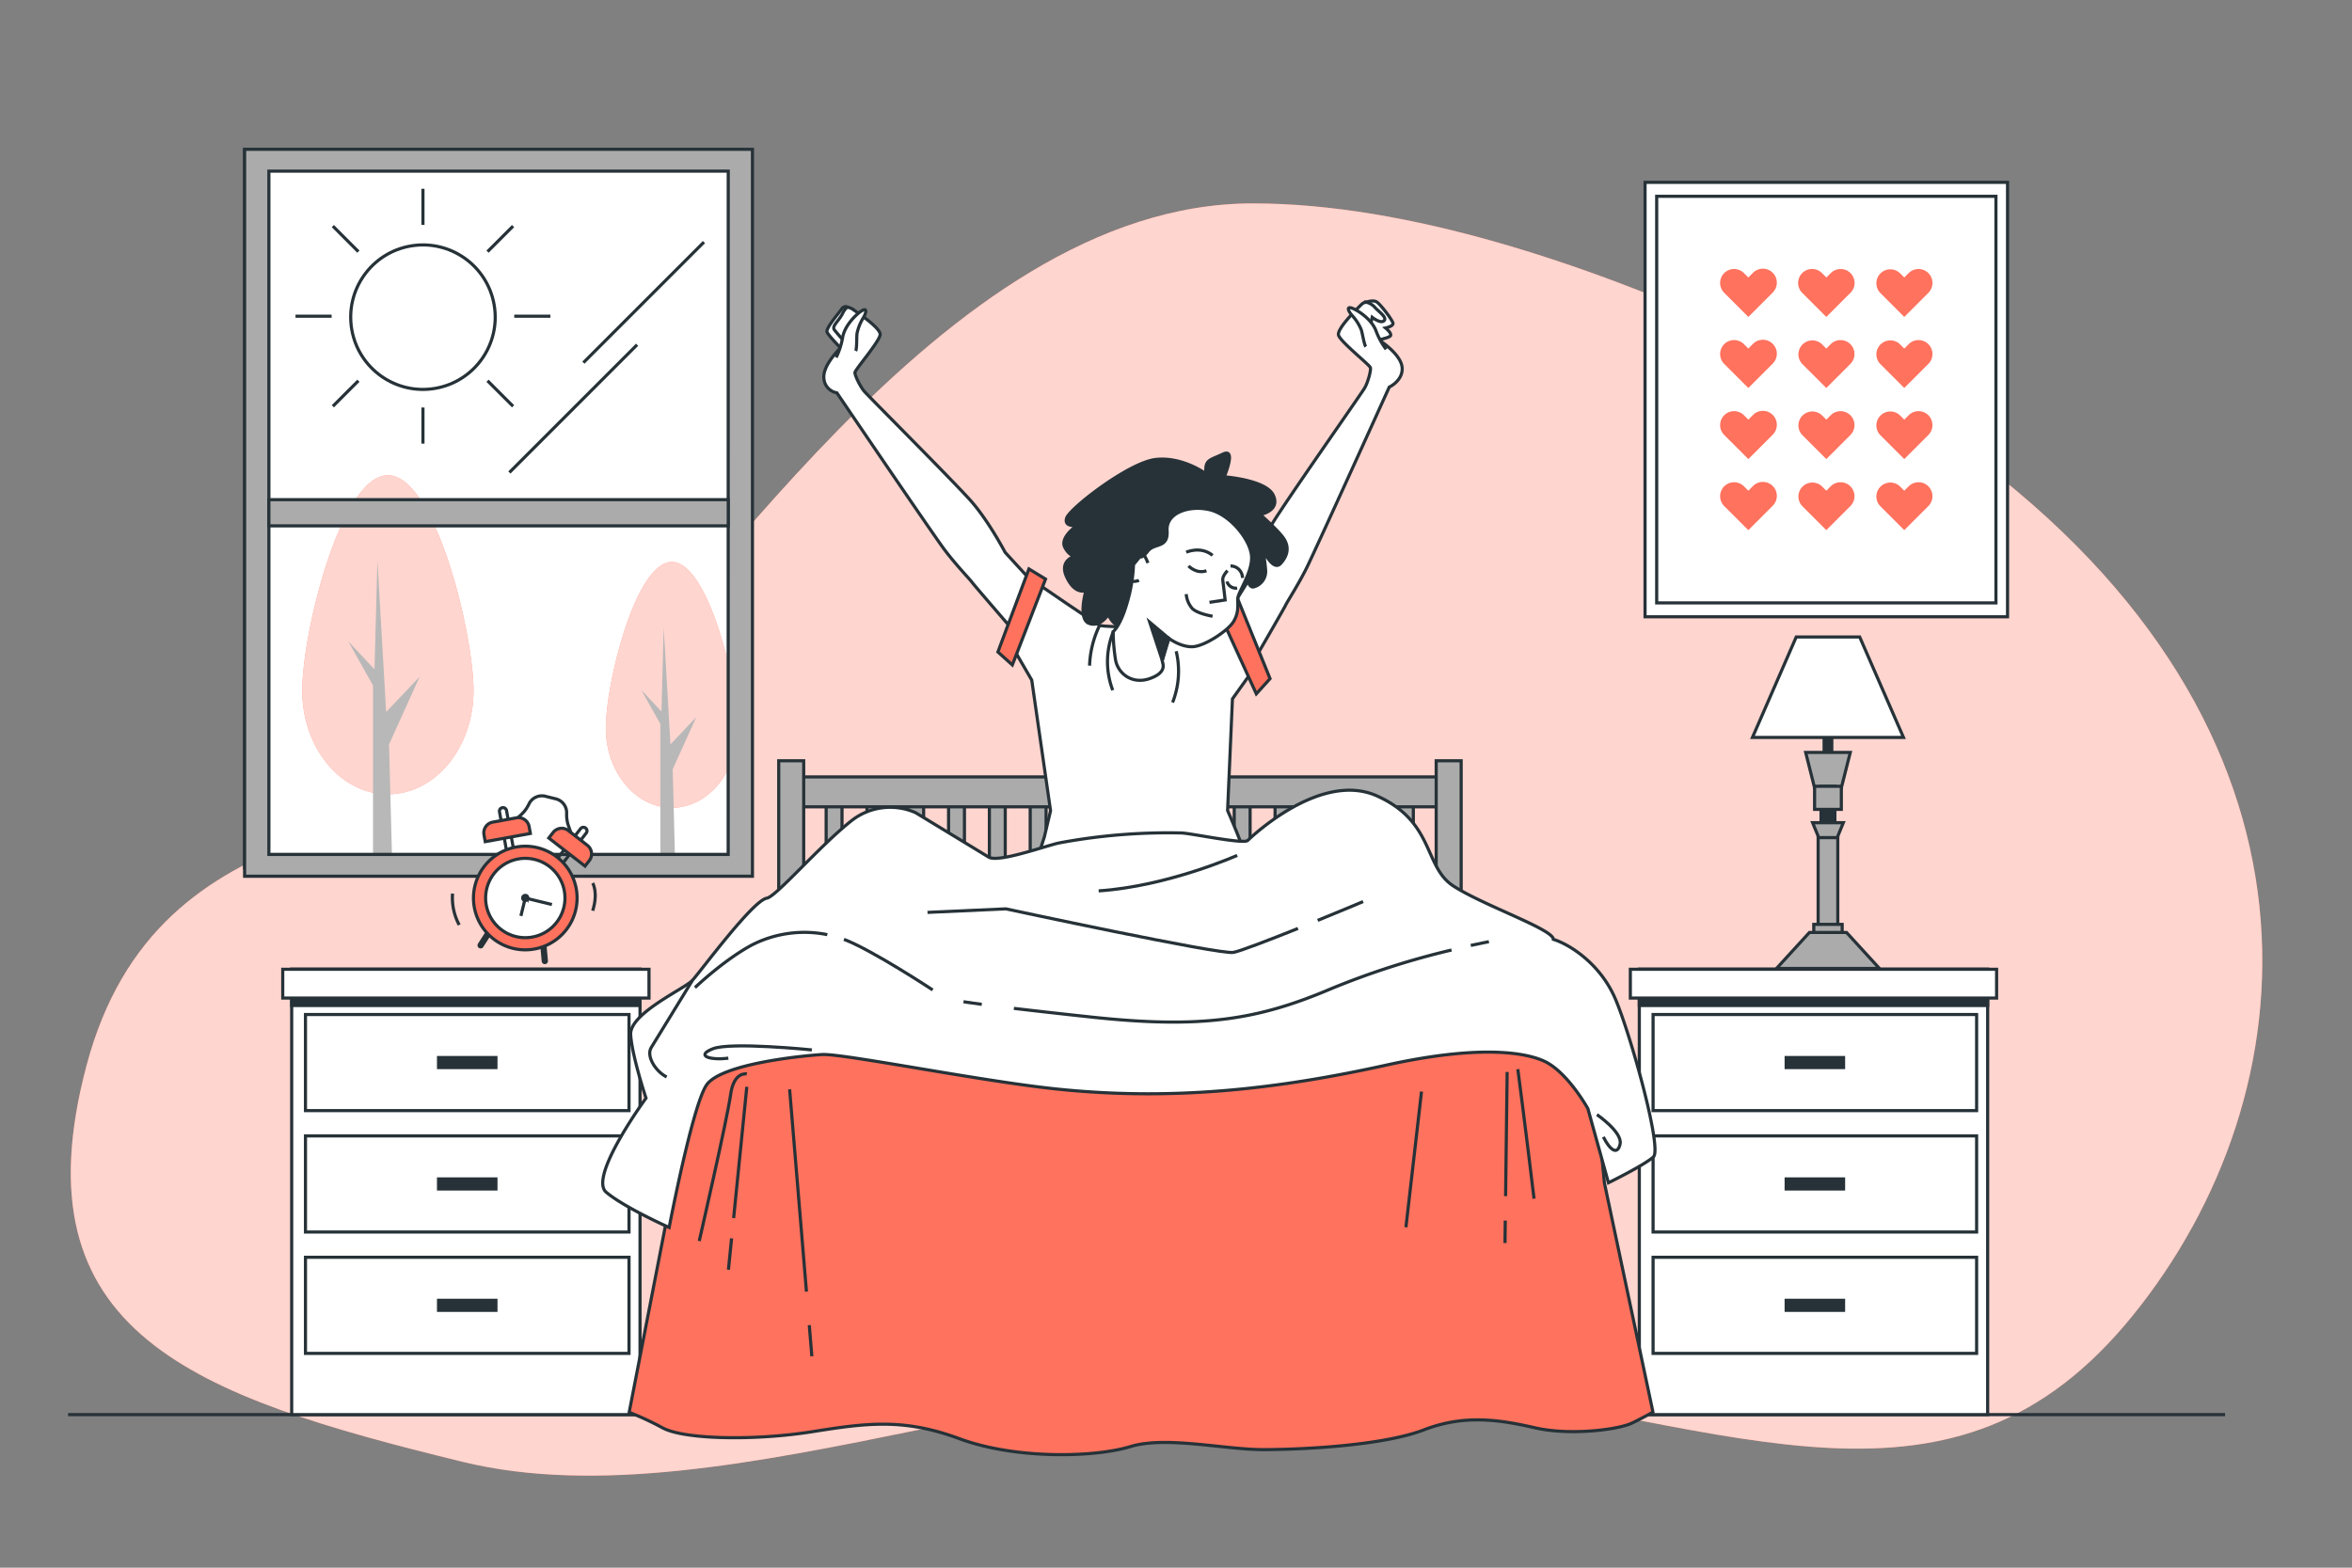 <svg xmlns="http://www.w3.org/2000/svg" viewBox="0 0 750 500"><rect x="0" y="0" width="750" height="500" fill="#808080" stroke="none"/><g id="freepik--background-simple--inject-4"><path d="M626.79,143.81S499.34,64.87,399.48,64.87,220.46,201,177.89,235.11s-127.45,19-150.27,104.62S61.86,445.3,147.45,466.22,350,426.28,452.74,440.54,623,490,680.05,419.62,748.52,233.21,626.79,143.81Z" style="fill:#ff725e"/><path d="M626.79,143.81S499.34,64.87,399.48,64.87,220.46,201,177.89,235.11s-127.45,19-150.27,104.62S61.86,445.3,147.45,466.22,350,426.28,452.74,440.54,623,490,680.05,419.62,748.52,233.21,626.79,143.81Z" style="fill:#fff;opacity:.7"/></g><g id="freepik--Window--inject-4"><rect width="158.64" height="229.08" x="78.02" y="47.62" style="fill:#fff;stroke:#263238;stroke-miterlimit:10"/><path d="M151,220.25c0,18.27-12.23,33.08-27.31,33.08s-27.32-14.81-27.32-33.08,12.23-68.68,27.32-68.68S151,202,151,220.25Z" style="fill:#ff725e"/><path d="M151,220.25c0,18.27-12.23,33.08-27.31,33.08s-27.32-14.81-27.32-33.08,12.23-68.68,27.32-68.68S151,202,151,220.25Z" style="fill:#fff;opacity:.7"/><polygon points="118.95 272.12 124.97 272.12 124.06 237.4 133.82 215.82 123.13 227.08 120.35 178.76 119.42 213.47 111.06 204.56 118.95 218.63 118.95 272.12" style="fill:#b8b8b8"/><path d="M235.23,232.15c0,14.08-9.42,25.49-21,25.49s-21.06-11.41-21.06-25.49,9.43-52.93,21.06-52.93S235.23,218.06,235.23,232.15Z" style="fill:#ff725e"/><path d="M235.23,232.15c0,14.08-9.42,25.49-21,25.49s-21.06-11.41-21.06-25.49,9.43-52.93,21.06-52.93S235.23,218.06,235.23,232.15Z" style="fill:#fff;opacity:.7"/><polygon points="210.57 272.12 215.2 272.12 214.51 245.36 222.02 228.73 213.79 237.41 211.64 200.17 210.93 226.93 204.49 220.06 210.57 230.9 210.57 272.12" style="fill:#b8b8b8"/><path d="M78,47.62V279.47H239.94V47.62Zm154.2,224.89H85.74V54.58H232.22Z" style="fill:#ababab;stroke:#263238;stroke-miterlimit:10"/><rect width="146.48" height="8.36" x="85.74" y="159.36" style="fill:#ababab;stroke:#263238;stroke-miterlimit:10"/><line x1="224.48" x2="186.03" y1="77.21" y2="115.66" style="fill:none;stroke:#263238;stroke-miterlimit:10"/><line x1="203.16" x2="162.43" y1="109.95" y2="150.69" style="fill:none;stroke:#263238;stroke-miterlimit:10"/><circle cx="134.87" cy="101.17" r="23.04" transform="translate(-15.29 24.5) rotate(-9.83)" style="fill:none;stroke:#263238;stroke-miterlimit:10"/><line x1="134.87" x2="134.87" y1="129.97" y2="141.49" style="fill:none;stroke:#263238;stroke-miterlimit:10"/><line x1="134.87" x2="134.87" y1="60.21" y2="71.73" style="fill:none;stroke:#263238;stroke-miterlimit:10"/><line x1="105.75" x2="94.23" y1="100.85" y2="100.85" style="fill:none;stroke:#263238;stroke-miterlimit:10"/><line x1="175.51" x2="163.99" y1="100.85" y2="100.85" style="fill:none;stroke:#263238;stroke-miterlimit:10"/><line x1="114.28" x2="106.14" y1="121.44" y2="129.58" style="fill:none;stroke:#263238;stroke-miterlimit:10"/><line x1="163.61" x2="155.46" y1="72.11" y2="80.26" style="fill:none;stroke:#263238;stroke-miterlimit:10"/><line x1="155.46" x2="163.61" y1="121.44" y2="129.58" style="fill:none;stroke:#263238;stroke-miterlimit:10"/><line x1="106.14" x2="114.28" y1="72.11" y2="80.26" style="fill:none;stroke:#263238;stroke-miterlimit:10"/></g><g id="freepik--Picture--inject-4"><rect width="115.59" height="138.56" x="524.57" y="58.16" style="fill:#fff;stroke:#263238;stroke-miterlimit:10"/><rect width="108.18" height="129.68" x="528.28" y="62.61" style="fill:#fff;stroke:#263238;stroke-miterlimit:10"/><path d="M565.19,93.39l-1.39,1.4-6.29,6.3-7.7-7.7a4.45,4.45,0,0,1,6.3-6.29l1.4,1.4,1.39-1.4a4.45,4.45,0,1,1,6.29,6.29Z" style="fill:#ff725e"/><path d="M565.19,116.06l-1.39,1.4-6.29,6.29-7.7-7.69a4.45,4.45,0,0,1,6.3-6.29l1.4,1.4,1.39-1.4a4.45,4.45,0,1,1,6.29,6.29Z" style="fill:#ff725e"/><path d="M565.19,138.73l-1.39,1.4-6.29,6.29-7.7-7.69a4.45,4.45,0,0,1,6.3-6.29l1.4,1.4,1.39-1.4a4.45,4.45,0,1,1,6.29,6.29Z" style="fill:#ff725e"/><path d="M565.19,161.4l-1.39,1.4-6.29,6.29-7.7-7.69a4.45,4.45,0,0,1,6.3-6.29l1.4,1.4,1.39-1.4a4.45,4.45,0,1,1,6.29,6.29Z" style="fill:#ff725e"/><path d="M590.05,93.39l-1.39,1.4-6.29,6.3-7.69-7.7A4.45,4.45,0,0,1,581,87.1l1.4,1.4,1.4-1.4a4.44,4.44,0,0,1,6.28,6.29Z" style="fill:#ff725e"/><path d="M590.05,116.06l-1.39,1.4-6.29,6.29-7.69-7.69a4.45,4.45,0,0,1,6.29-6.29l1.4,1.4,1.4-1.4a4.44,4.44,0,1,1,6.28,6.29Z" style="fill:#ff725e"/><path d="M590.05,138.73l-1.39,1.4-6.29,6.29-7.69-7.69a4.45,4.45,0,0,1,6.29-6.29l1.4,1.4,1.4-1.4a4.44,4.44,0,1,1,6.28,6.29Z" style="fill:#ff725e"/><path d="M590.05,161.4l-1.39,1.4-6.29,6.29-7.69-7.69a4.45,4.45,0,0,1,6.29-6.29l1.4,1.4,1.4-1.4a4.44,4.44,0,1,1,6.28,6.29Z" style="fill:#ff725e"/><path d="M614.92,93.39l-1.4,1.4-6.29,6.3-7.69-7.7a4.45,4.45,0,0,1,6.29-6.29l1.4,1.4,1.4-1.4a4.45,4.45,0,0,1,6.29,0A4.46,4.46,0,0,1,614.92,93.39Z" style="fill:#ff725e"/><path d="M614.92,116.06l-1.4,1.4-6.29,6.29-7.69-7.69a4.45,4.45,0,0,1,6.29-6.29l1.4,1.4,1.4-1.4a4.45,4.45,0,0,1,6.29,0A4.46,4.46,0,0,1,614.92,116.06Z" style="fill:#ff725e"/><path d="M614.92,138.73l-1.4,1.4-6.29,6.29-7.69-7.69a4.45,4.45,0,0,1,6.29-6.29l1.4,1.4,1.4-1.4a4.45,4.45,0,0,1,6.29,0A4.46,4.46,0,0,1,614.92,138.73Z" style="fill:#ff725e"/><path d="M614.92,161.4l-1.4,1.4-6.29,6.29-7.69-7.69a4.45,4.45,0,0,1,6.29-6.29l1.4,1.4,1.4-1.4a4.45,4.45,0,0,1,6.29,0A4.46,4.46,0,0,1,614.92,161.4Z" style="fill:#ff725e"/></g><g id="freepik--Floor--inject-4"><line x1="709.53" x2="21.71" y1="451.18" y2="451.18" style="fill:#fff;stroke:#263238;stroke-miterlimit:10"/></g><g id="freepik--nightstand-2--inject-4"><rect width="111.08" height="142.04" x="522.74" y="309.14" style="fill:#fff;stroke:#263238;stroke-miterlimit:10"/><rect width="111.08" height="11.56" x="522.74" y="309.14" style="fill:#263238;stroke:#263238;stroke-miterlimit:10"/><rect width="116.79" height="9.18" x="519.88" y="309.14" style="fill:#fff;stroke:#263238;stroke-miterlimit:10"/><rect width="103.17" height="30.65" x="527.13" y="323.57" style="fill:#fff;stroke:#263238;stroke-miterlimit:10"/><rect width="18.3" height="3.2" x="569.57" y="337.29" style="fill:#263238;stroke:#263238;stroke-miterlimit:10"/><rect width="103.17" height="30.65" x="527.13" y="362.29" style="fill:#fff;stroke:#263238;stroke-miterlimit:10"/><rect width="18.3" height="3.2" x="569.57" y="376.01" style="fill:#263238;stroke:#263238;stroke-miterlimit:10"/><rect width="103.17" height="30.65" x="527.13" y="401" style="fill:#fff;stroke:#263238;stroke-miterlimit:10"/><rect width="18.3" height="3.2" x="569.57" y="414.72" style="fill:#263238;stroke:#263238;stroke-miterlimit:10"/></g><g id="freepik--nightstand-1--inject-4"><rect width="111.08" height="142.04" x="93.01" y="309.14" style="fill:#fff;stroke:#263238;stroke-miterlimit:10"/><rect width="111.08" height="11.56" x="93.01" y="309.14" style="fill:#263238;stroke:#263238;stroke-miterlimit:10"/><rect width="116.79" height="9.18" x="90.16" y="309.14" style="fill:#fff;stroke:#263238;stroke-miterlimit:10"/><rect width="103.17" height="30.65" x="97.41" y="323.57" style="fill:#fff;stroke:#263238;stroke-miterlimit:10"/><rect width="18.3" height="3.2" x="139.84" y="337.29" style="fill:#263238;stroke:#263238;stroke-miterlimit:10"/><rect width="103.17" height="30.65" x="97.41" y="362.29" style="fill:#fff;stroke:#263238;stroke-miterlimit:10"/><rect width="18.3" height="3.2" x="139.84" y="376.01" style="fill:#263238;stroke:#263238;stroke-miterlimit:10"/><rect width="103.17" height="30.65" x="97.41" y="401" style="fill:#fff;stroke:#263238;stroke-miterlimit:10"/><rect width="18.3" height="3.2" x="139.84" y="414.72" style="fill:#263238;stroke:#263238;stroke-miterlimit:10"/></g><g id="freepik--Lamp--inject-4"><rect width="2.45" height="31.28" x="581.67" y="232.15" style="fill:#263238;stroke:#263238;stroke-miterlimit:10"/><polygon points="590.01 239.99 575.79 239.99 578.63 251.28 587.16 251.28 590.01 239.99" style="fill:#ababab;stroke:#263238;stroke-miterlimit:10"/><polygon points="606.98 235.2 558.82 235.2 572.78 203.15 593.01 203.15 606.98 235.2" style="fill:#fff;stroke:#263238;stroke-miterlimit:10"/><rect width="4.41" height="12.66" x="580.69" y="250.78" style="fill:#263238;stroke:#263238;stroke-miterlimit:10"/><rect width="8.53" height="7.36" x="578.63" y="250.78" style="fill:#ababab;stroke:#263238;stroke-miterlimit:10"/><rect width="6.27" height="30.55" x="579.76" y="267.01" style="fill:#ababab;stroke:#263238;stroke-miterlimit:10"/><rect width="9.06" height="2.75" x="578.37" y="294.82" style="fill:#ababab;stroke:#263238;stroke-miterlimit:10"/><polygon points="587.8 262.39 578 262.39 579.96 267.15 585.84 267.15 587.8 262.39" style="fill:#ababab;stroke:#263238;stroke-miterlimit:10"/><polygon points="588.81 297.4 576.99 297.4 566.49 308.88 599.31 308.88 588.81 297.4" style="fill:#ababab;stroke:#263238;stroke-miterlimit:10"/></g><g id="freepik--Clock--inject-4"><path d="M182.47,266.82l-1.19-3.41a10.62,10.62,0,0,1-.59-3.91v-.14a4.55,4.55,0,0,0-3.49-4.58l-3.32-.82a4.57,4.57,0,0,0-5.21,2.46l-.06.13a10.75,10.75,0,0,1-2.33,3.19l-2.63,2.47" style="fill:none;stroke:#263238;stroke-miterlimit:10"/><path d="M164.27,273.65l-2.25.41-2.74-15.13a1.12,1.12,0,0,1,.91-1.32h0a1.14,1.14,0,0,1,1.33.91Z" style="fill:#fff;stroke:#263238;stroke-miterlimit:10"/><path d="M157.59,261.48h7.66a3.48,3.48,0,0,1,3.48,3.48v2.22a0,0,0,0,1,0,0H154.1a0,0,0,0,1,0,0V265A3.48,3.48,0,0,1,157.59,261.48Z" transform="translate(-44.66 33.12) rotate(-10.3)" style="fill:#ff725e;stroke:#263238;stroke-miterlimit:10"/><path d="M175.7,276.45l1.8,1.4,9.43-12.15a1.13,1.13,0,0,0-.2-1.6h0a1.15,1.15,0,0,0-1.6.2Z" style="fill:none;stroke:#263238;stroke-miterlimit:10"/><path d="M175.23,266.65h14.62a0,0,0,0,1,0,0v2.22a3.48,3.48,0,0,1-3.48,3.48h-7.66a3.48,3.48,0,0,1-3.48-3.48v-2.22A0,0,0,0,1,175.23,266.65Z" transform="translate(161.52 594.33) rotate(-142.19)" style="fill:#ff725e;stroke:#263238;stroke-miterlimit:10"/><line x1="156.73" x2="153.26" y1="296.09" y2="301.5" style="fill:none;stroke:#263238;stroke-linecap:round;stroke-miterlimit:10;stroke-width:2px"/><line x1="173.14" x2="173.73" y1="300.11" y2="306.51" style="fill:none;stroke:#263238;stroke-linecap:round;stroke-miterlimit:10;stroke-width:2px"/><path d="M183.55,290.34a16.52,16.52,0,1,0-20,12.12A16.52,16.52,0,0,0,183.55,290.34Z" style="fill:#ff725e;stroke:#263238;stroke-miterlimit:10"/><path d="M179.79,289.42a12.65,12.65,0,1,0-15.29,9.28A12.65,12.65,0,0,0,179.79,289.42Z" style="fill:#fff;stroke:#263238;stroke-miterlimit:10"/><polyline points="166.1 292.13 167.5 286.42 175.99 288.49" style="fill:none;stroke:#263238;stroke-miterlimit:10"/><path d="M168.29,286.61a.8.8,0,0,0-.59-1,.82.82,0,0,0-1,.59.81.81,0,0,0,1.58.39Z" style="fill:none;stroke:#263238;stroke-miterlimit:10"/><path d="M144.31,285a18.24,18.24,0,0,0,2.12,10" style="fill:none;stroke:#263238;stroke-miterlimit:10"/><path d="M189,281.66s1.83,3,0,8.8" style="fill:none;stroke:#263238;stroke-miterlimit:10"/></g><g id="freepik--Character--inject-4"><rect width="5.06" height="69.36" x="263.44" y="253.84" style="fill:#ababab;stroke:#263238;stroke-miterlimit:10"/><rect width="5.06" height="69.36" x="276.46" y="253.84" style="fill:#ababab;stroke:#263238;stroke-miterlimit:10"/><rect width="5.06" height="69.36" x="289.47" y="253.84" style="fill:#ababab;stroke:#263238;stroke-miterlimit:10"/><rect width="5.06" height="69.36" x="302.48" y="253.84" style="fill:#ababab;stroke:#263238;stroke-miterlimit:10"/><rect width="5.06" height="69.36" x="315.49" y="253.84" style="fill:#ababab;stroke:#263238;stroke-miterlimit:10"/><rect width="5.06" height="69.36" x="328.51" y="253.84" style="fill:#ababab;stroke:#263238;stroke-miterlimit:10"/><rect width="5.06" height="69.36" x="341.52" y="253.84" style="fill:#ababab;stroke:#263238;stroke-miterlimit:10"/><rect width="5.06" height="69.36" x="354.53" y="253.84" style="fill:#ababab;stroke:#263238;stroke-miterlimit:10"/><rect width="5.06" height="69.36" x="367.55" y="253.84" style="fill:#ababab;stroke:#263238;stroke-miterlimit:10"/><rect width="5.06" height="69.36" x="380.56" y="253.84" style="fill:#ababab;stroke:#263238;stroke-miterlimit:10"/><rect width="5.06" height="69.36" x="393.57" y="253.84" style="fill:#ababab;stroke:#263238;stroke-miterlimit:10"/><rect width="5.06" height="69.36" x="406.59" y="253.84" style="fill:#ababab;stroke:#263238;stroke-miterlimit:10"/><rect width="5.06" height="69.36" x="419.6" y="253.84" style="fill:#ababab;stroke:#263238;stroke-miterlimit:10"/><rect width="5.06" height="69.36" x="432.61" y="253.84" style="fill:#ababab;stroke:#263238;stroke-miterlimit:10"/><rect width="5.06" height="69.36" x="445.62" y="253.84" style="fill:#ababab;stroke:#263238;stroke-miterlimit:10"/><rect width="211.46" height="9.54" x="250.79" y="247.79" style="fill:#ababab;stroke:#263238;stroke-miterlimit:10"/><rect width="7.96" height="79.73" x="248.32" y="242.64" style="fill:#ababab;stroke:#263238;stroke-miterlimit:10"/><rect width="7.96" height="79.73" x="457.97" y="242.64" style="fill:#ababab;stroke:#263238;stroke-miterlimit:10"/><path d="M212.08,391.51l-11.45,58.94a92.55,92.55,0,0,1,10.74,5c7.23,3.78,29.87,4,47.43,1.21s29.28-4.41,47.18,2.21,43.06,6,54.42,2.52,30,.95,42.36.95,38.23-1.26,51.32-6.31,24.45-3.15,35.47-.63,26.52.63,31-1.58,6.54-3.46,6.54-3.46L511.6,377.25S508,335.68,503,326.14c-6.69-12.82-17.9-16.63-35.47-17.26s-39.95,3-71.29,7.46-73.71,2.26-113.66-6.79c-35.32-8-53.12,7.54-58.07,16.59C218.72,336.71,212.08,391.51,212.08,391.51Z" style="fill:#ff725e;stroke:#263238;stroke-miterlimit:10"/><line x1="257.16" x2="251.79" y1="411.96" y2="347.43" style="fill:#ababab;stroke:#263238;stroke-miterlimit:10"/><line x1="258.88" x2="258.06" y1="432.57" y2="422.65" style="fill:#ababab;stroke:#263238;stroke-miterlimit:10"/><line x1="453.29" x2="448.32" y1="348.14" y2="391.42" style="fill:#ababab;stroke:#263238;stroke-miterlimit:10"/><path d="M238.14,342.53s-4.14-.94-5.17,6.62-10,46.67-10,46.67" style="fill:none;stroke:#263238;stroke-miterlimit:10"/><line x1="233.29" x2="232.28" y1="394.96" y2="404.97" style="fill:none;stroke:#263238;stroke-miterlimit:10"/><line x1="238.14" x2="233.94" y1="346.63" y2="388.5" style="fill:none;stroke:#263238;stroke-miterlimit:10"/><path d="M484,341s2.41,18.28,5.17,41.3" style="fill:none;stroke:#263238;stroke-miterlimit:10"/><line x1="480" x2="479.91" y1="389.29" y2="396.45" style="fill:none;stroke:#263238;stroke-miterlimit:10"/><line x1="480.6" x2="480.1" y1="341.9" y2="381.5" style="fill:none;stroke:#263238;stroke-miterlimit:10"/><path d="M270.55,98.08a1.48,1.48,0,0,0-2.18.51c-1,1.42-5.05,6.07-4.65,7.28s5.66,6.47,5.66,6.47l6.68-7.88-3.89-5.63Z" style="fill:#fff;stroke:#263238;stroke-miterlimit:10"/><path d="M320.51,176.17s-5.3-10.13-11.05-16.57S277,126.45,275.62,124.84s-3-5.07-3-6,8.05-10.13,8.05-12.2-7.13-6.9-8.51-7.82a3.58,3.58,0,0,0-1.62-.75c-.15-.09-.77-.26-1.87,1.93-1.27,2.54-3.6,4-2.54,5.3s3.5,4.1,3.5,4.1l.33-.32-.33.32c-1.85,1.62-7.37,7.14-6.91,11.28a5,5,0,0,0,4.14,4.61s30.62,45.11,34.3,50,8.29,9.67,8.75,10.36,12.2,14.27,12.2,14.27l6.67-14.73Z" style="fill:#fff;stroke:#263238;stroke-miterlimit:10"/><path d="M266.64,114a23,23,0,0,0,2.07-6.45c.7-3.91,4.61-7.59,6.22-8.51s1.38.69.23,2.53a15.54,15.54,0,0,0-1.84,4.6c-.23.92,0,4.84-.46,5.76" style="fill:#fff;stroke:#263238;stroke-miterlimit:10"/><path d="M435.34,96.46s2.43-.92,3.62-.2,5.25,6,5.25,6.92-2.38,1.43-2.38,1.43,2.38,1.91,1.43,2.63-5.73,1.67-5.73,1.67L433,100.32Z" style="fill:#fff;stroke:#263238;stroke-miterlimit:10"/><path d="M447.11,117.24c-.32-4.16-6.78-8.55-8.89-9.79a7.18,7.18,0,0,1-2.38-2.86l.91.4.81-3.79s2.71,2.17,3.79,1.08-1.89-3-3-4.32a5.13,5.13,0,0,0-3-1.63l-.06.13c-.41,0-1,.46-1.58,1.06-1.18,1.16-7.29,7.24-6.91,9.28s10,9.57,10.2,10.48-.77,4.6-1.83,6.44-25.17,36.14-29.62,43.54-7.76,18.35-7.76,18.35L391.37,196l9.31,13.23s9-15.53,9.32-16.3,3.95-6.37,6.66-11.81S443,123.46,443,123.46,447.43,121.4,447.11,117.24Z" style="fill:#fff;stroke:#263238;stroke-miterlimit:10"/><path d="M442,111.41a23.09,23.09,0,0,1-3.24-5.94c-1.4-3.72-5.94-6.61-7.69-7.21s-1.23.94.25,2.53A15.35,15.35,0,0,1,434,105c.4.86.91,4.75,1.53,5.57" style="fill:#fff;stroke:#263238;stroke-miterlimit:10"/><path d="M393,222.9l8.05-11.28-9-17.73H361.25l-3,6s-6.45,0-7.6-.46-20.25-13.58-20.25-13.58l-8.75,18.41L329,216.91l6,41.67L333,267s-10.83,33-10.33,35.44,8.86,11.38,23.62,13.35,37.9-1.48,41.35-3,11.32-.49,16.24-7.87-12.43-46.41-12.43-46.41Z" style="fill:#fff;stroke:#263238;stroke-miterlimit:10"/><polygon points="389.56 197.12 400.61 221.29 404.99 216.45 394.68 191.01 389.56 197.12" style="fill:#ff725e;stroke:#263238;stroke-miterlimit:10"/><path d="M384.56,151.12s-7.44-5.53-16-4.58-27.48,15.65-28.43,18.7,3.43,2.29,3.43,2.29-5.72,3.82-4,7.07,3.63,2.67,3.63,2.67-5.73,1.14-3,6.87,6.1,4.2,6.1,4.2-2.67,9.16,1,10.49,6.1-2.86,6.1-2.86,1.53,3.44,3.44,3.44a5.29,5.29,0,0,0,3.43-1.72l5.73-6.11s8.4,10.12,12.21,10.12,8.78-6.49,12.6-10.31,4.39-5.53,4.39-5.53l1.91-6.11s.19,8,2.67,7.44a5.11,5.11,0,0,0,3.82-5.15,51.78,51.78,0,0,0-1-7.06s3.25,7.44,5.73,4.77,2.67-5.35,1.14-7.83-7.63-7.82-7.63-7.82,6.49-1.15,4.2-6.11-15.65-5.91-15.65-5.91,4-9.35-.38-7.26S384.18,146.54,384.56,151.12Z" style="fill:#263238;stroke:#263238;stroke-miterlimit:10"/><path d="M363.57,177.46s.38.95,2.48-1.72,6.49-.76,6.11-6.49,7.06-8.2,13.55-6.68,12.78,9.35,13.36,14.51-4.39,11.83-4.39,13.93.38,4.39-1.34,7.25-9.16,7.82-13,8-7.63-2.68-7.63-2.68-2.1,6.3-2.1,7.07,1.91,3.62-3.82,5.72-10.3-1.53-11.07-5.92a60.4,60.4,0,0,1-.76-9s2.29-1.71,4.39-9a49.29,49.29,0,0,0,2.1-12.4Z" style="fill:#fff;stroke:#263238;stroke-miterlimit:10"/><path d="M366.05,179.56s-2.48-6.87-5.34-4.77-2.68,7.63-1.34,9.54,3.82.76,3.82.76" style="fill:none;stroke:#263238;stroke-miterlimit:10"/><path d="M378.26,176.12s4.58-2.1,8.4,1" style="fill:none;stroke:#263238;stroke-miterlimit:10"/><path d="M396.2,184.33a3.83,3.83,0,0,0-3.81-3.82" style="fill:none;stroke:#263238;stroke-miterlimit:10"/><path d="M391.43,182s-1.72,1.72-1.52,3.05.76,6.3.76,6.3l-5,.76" style="fill:none;stroke:#263238;stroke-miterlimit:10"/><path d="M386.66,196.54s-4.77-.76-6.49-2.48a8.06,8.06,0,0,1-1.91-4.58" style="fill:none;stroke:#263238;stroke-miterlimit:10"/><path d="M379,180.51s2.48,2.67,5.72,1.53" style="fill:none;stroke:#263238;stroke-miterlimit:10"/><path d="M391.24,185.47a3,3,0,0,0,3.25,2.1" style="fill:none;stroke:#263238;stroke-miterlimit:10"/><polygon points="372.73 203.6 366.62 198.45 370.63 210.66 372.73 203.6" style="fill:#263238;stroke:#263238;stroke-miterlimit:10"/><polygon points="328.1 181.46 318.21 207.94 322.81 212.08 333.4 184.69 328.1 181.46" style="fill:#ff725e;stroke:#263238;stroke-miterlimit:10"/><path d="M355,201.5a25.56,25.56,0,0,0-.17,18.64" style="fill:none;stroke:#263238;stroke-miterlimit:10"/><path d="M375.06,207.71a27.16,27.16,0,0,1-1.15,16.34" style="fill:none;stroke:#263238;stroke-miterlimit:10"/><path d="M350.66,199.42a31.88,31.88,0,0,0-3.22,12.89" style="fill:none;stroke:#263238;stroke-miterlimit:10"/><path d="M440.67,278.5s-9.8,13.87-17,22.14-16.9,14.17-33.64,17.15-50.14-.13-62.43-2.87-28.73-11.79-28.73-11.79L327,286.59s25.91,17.64,71.12-.55C398.13,286,430.84,265.44,440.67,278.5Z" style="fill:#6b6b6b;stroke:#263238;stroke-miterlimit:10"/><path d="M338,282.73s17.79,4.23,31.42,5.51" style="fill:none;stroke:#263238;stroke-miterlimit:10"/><path d="M382.06,281.31a77.45,77.45,0,0,1-24.18,2.52" style="fill:none;stroke:#263238;stroke-miterlimit:10"/><path d="M392.06,277.77a46.21,46.21,0,0,1-4.39,1.8" style="fill:none;stroke:#263238;stroke-miterlimit:10"/><path d="M365.94,307s-28.5-1.69-38.88-14.77-36.36-32.06-44.73-28.62-12,7.46-4.05,24.89,57.31,25.42,68.3,27.87,37.08,2.44,43.48,1.46,22.64-1.48,24.61-8.37-1-9.84-9.35-9.84-13.78,4.92-21.66,5.9A133.42,133.42,0,0,1,365.94,307Z" style="fill:#fff;stroke:#263238;stroke-miterlimit:10"/><path d="M352.65,309.42a12.27,12.27,0,0,0,2.39-3.93c-9.19-1.76-21.8-5.51-28-13.3-10.39-13.08-36.36-32.06-44.73-28.62s-12,7.46-4.05,24.89c7.09,15.49,46.81,23.52,63.3,26.84C345.42,314.38,349.8,312.66,352.65,309.42Z" style="fill:#6b6b6b;stroke:#263238;stroke-miterlimit:10"/><path d="M405.32,299.58c-8.37,0-13.78,4.92-21.66,5.9A133.42,133.42,0,0,1,365.94,307s4.58,5.5,2.64,11.35c9.24.24,18.1,0,21.48-.52,6.4-1,22.64-1.48,24.61-8.37S413.69,299.58,405.32,299.58Z" style="fill:#fff;stroke:#263238;stroke-miterlimit:10"/><path d="M355.51,306.29s28.15-4.74,37.07-18.85,32.71-35.79,41.4-33.26,12.76,6.12,6.69,24.32-54.25,31.42-64.91,35-32.66,5.21-39.13,4.92-26.65-.29-29.35-6.93,0-7.45,8.28-8.34,14.23,3.41,22.17,3.54A133.59,133.59,0,0,0,355.51,306.29Z" style="fill:#fff;stroke:#263238;stroke-miterlimit:10"/><path d="M369,307.31a12.22,12.22,0,0,1-2.8-3.65c8.95-2.73,21.09-7.81,26.4-16.22,8.92-14.12,32.71-35.79,41.4-33.26s12.76,6.12,6.69,24.32c-5.39,16.16-44,28.4-60.05,33.47C376.7,311.47,372.16,310.23,369,307.31Z" style="fill:#6b6b6b;stroke:#263238;stroke-miterlimit:10"/><path d="M315.56,303.18c8.32-.9,14.23,3.41,22.17,3.54a133.59,133.59,0,0,0,17.78-.43s-4,6-1.41,11.57a80.88,80.88,0,0,1-17.47.59c-6.47-.3-26.65-.29-29.35-6.93S307.24,304.07,315.56,303.18Z" style="fill:#fff;stroke:#263238;stroke-miterlimit:10"/><path d="M515,318.36c-4.92-11.26-14.75-17.26-19.67-18.76,0-3.23-22.65-10.93-32-17.1s-5.91-20.44-24.28-28.66c-18-8.06-40.32,13.38-41.18,14.22-1.31,1.27-18.22-2.32-21.12-2.39a188.44,188.44,0,0,0-38.87,3.15c-3.71.69-19.48,6.46-22.59,4.56L292,259.22a19.93,19.93,0,0,0-20.49,2.55c-10.22,8.06-24,24.21-27,24.7-4.51.75-21.31,23.63-23.77,26.26S200.7,323.23,201.11,330,206,350.24,206,350.24s-18.43,25.14-12.7,30,20.08,11.25,20.08,11.25,7.37-38.64,11.88-45.39,30.32-9.38,36.88-9.76,49.27,8.23,73.75,10.88c38.11,4.13,72.12,0,106.12-7.5s47.42-3,51.4-.76c7.06,4,12.93,14.64,12.93,14.64l6.56,23.63s11.47-5.62,14.34-8.25S519.88,329.61,515,318.36Z" style="fill:#fff;stroke:#263238;stroke-miterlimit:10"/><path d="M394.51,272.82s-22.16,9.87-44.17,11.32" style="fill:none;stroke:#263238;stroke-miterlimit:10"/><path d="M420.18,293.55c7.92-3.22,14.48-6,14.48-6" style="fill:none;stroke:#263238;stroke-miterlimit:10"/><path d="M295.76,291l25-1.13s68,14.64,72.52,13.89c2.12-.36,11.38-3.94,20.61-7.64" style="fill:none;stroke:#263238;stroke-miterlimit:10"/><path d="M469,301.54c3.63-.8,5.78-1.19,5.78-1.19" style="fill:none;stroke:#263238;stroke-miterlimit:10"/><path d="M323.3,321.61c5.88.7,13.82,1.6,24.49,2.75,34.83,3.75,52.86,1.12,76.63-9A254.41,254.41,0,0,1,462.86,303" style="fill:none;stroke:#263238;stroke-miterlimit:10"/><path d="M307.23,319.48s1.2.24,5.83.85" style="fill:none;stroke:#263238;stroke-miterlimit:10"/><path d="M220.77,312.73s-11.47,18.76-13.11,21.38,1.23,7.51,4.92,9.38" style="fill:none;stroke:#263238;stroke-miterlimit:10"/><path d="M258.88,334.86s-25.81-2.62-31.55-.37-.82,3.75,4.92,3" style="fill:none;stroke:#263238;stroke-miterlimit:10"/><path d="M263.81,298.1a36.73,36.73,0,0,0-24.19,3.37c-9,4.88-18,13.51-18,13.51" style="fill:none;stroke:#263238;stroke-miterlimit:10"/><path d="M297.4,315.73S278.14,303,269.12,299.6" style="fill:none;stroke:#263238;stroke-miterlimit:10"/><path d="M509.23,355.5s8.2,5.62,7.38,9.38-3.28,1.87-5.33-2.26" style="fill:none;stroke:#263238;stroke-miterlimit:10"/></g></svg>